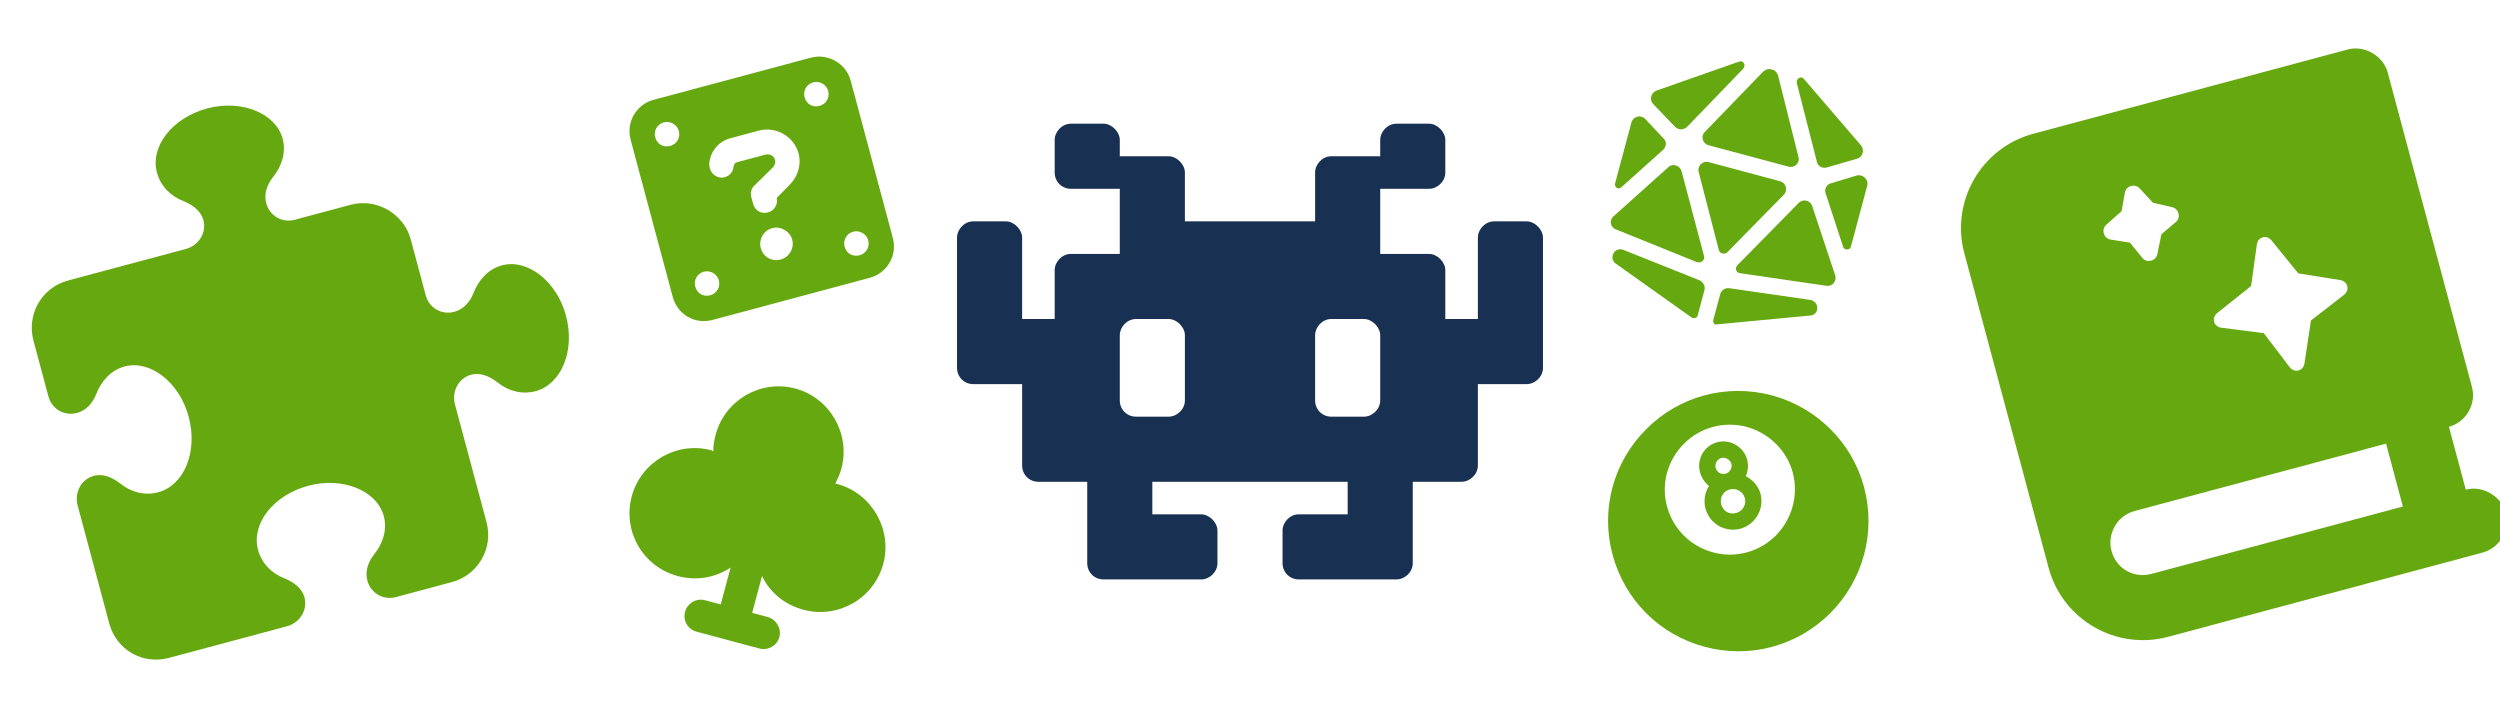 <svg fill="none" height="216" viewBox="0 0 768 216" width="768" xmlns="http://www.w3.org/2000/svg" xmlns:xlink="http://www.w3.org/1999/xlink"><clipPath id="a"><path d="m0 0h768v216h-768z"/></clipPath><g clip-path="url(#a)"><path d="m324 43c0-2.5 2.188-5 5-5h10c2.5 0 5 2.5 5 5v5h15c2.5 0 5 2.5 5 5v15h40v-15c0-2.5 2.188-5 5-5h15v-5c0-2.5 2.188-5 5-5h10c2.5 0 5 2.5 5 5v10c0 2.812-2.5 5-5 5h-15v10 10h15c2.5 0 5 2.5 5 5v15h10v-25c0-2.5 2.188-5 5-5h10c2.5 0 5 2.5 5 5v40c0 2.812-2.5 5-5 5h-15v25c0 2.812-2.5 5-5 5h-15v25c0 2.812-2.5 5-5 5h-15-15c-2.812 0-5-2.188-5-5v-10c0-2.5 2.188-5 5-5h15v-10h-60v10h15c2.5 0 5 2.5 5 5v10c0 2.812-2.5 5-5 5h-15-15c-2.812 0-5-2.188-5-5v-25h-15c-2.812 0-5-2.188-5-5v-25h-15c-2.812 0-5-2.188-5-5v-40c0-2.5 2.188-5 5-5h10c2.5 0 5 2.5 5 5v25h10v-15c0-2.5 2.188-5 5-5h15v-10-10h-15c-2.812 0-5-2.188-5-5zm20 60v20c0 2.812 2.188 5 5 5h10c2.5 0 5-2.188 5-5v-20c0-2.5-2.5-5-5-5h-10c-2.812 0-5 2.5-5 5zm60 0v20c0 2.812 2.188 5 5 5h10c2.5 0 5-2.188 5-5v-20c0-2.5-2.5-5-5-5h-10c-2.812 0-5 2.5-5 5z" fill="#183153"/><g fill="#66a80f"><path d="m62.469 67.597c-.728-2.717-3.186-4.646-6.086-5.81-3.967-1.525-7.051-4.581-8.183-8.807-2.103-7.848 4.569-16.754 15.436-19.665 10.565-2.831 21.098 1.464 23.201 9.312 1.132 4.226-.312 8.495-2.985 11.8-1.929 2.458-2.792 5.277-2.064 7.994 1.051 3.924 4.879 6.134 8.803 5.082l17.205-4.61c7.849-2.103 16.269 2.758 18.372 10.607l4.61 17.206c1.051 3.924 4.879 6.134 8.803 5.082 2.716-.728 4.727-2.884 5.891-5.784 1.525-3.967 4.5-7.353 8.726-8.485 7.848-2.103 16.835 4.871 19.665 15.436 2.912 10.867-1.464 21.098-9.312 23.201-4.226 1.132-8.414-.01-11.719-2.684-2.458-1.929-5.358-3.093-8.075-2.365-3.924 1.051-6.053 5.18-5.001 9.104l9.705 36.223c2.184 8.15-2.758 16.268-10.606 18.371l-17.206 4.61c-3.924 1.051-7.751-1.158-8.803-5.082-.728-2.717.135-5.536 2.064-7.994 2.673-3.305 4.118-7.574 2.985-11.8-2.103-7.848-12.636-12.143-23.2-9.313-10.867 2.912-17.539 11.818-15.436 19.666 1.132 4.226 4.216 7.282 8.183 8.807 2.9 1.164 5.358 3.093 6.086 5.81 1.052 3.924-1.46 7.832-5.384 8.884l-36.222 9.705c-8.15 2.184-16.187-2.456-18.371-10.606l-9.706-36.222c-1.052-3.924 1.077-8.054 5.001-9.105 2.717-.728 5.617.436 8.075 2.366 3.304 2.673 7.493 3.815 11.719 2.683 7.848-2.103 12.224-12.334 9.313-23.201-2.831-10.565-11.817-17.539-19.665-15.436-4.226 1.132-7.201 4.518-8.726 8.485-1.164 2.9-3.175 5.057-5.891 5.784-3.924 1.052-7.751-1.158-8.803-5.082l-4.61-17.205c-2.103-7.849 2.457-16.188 10.607-18.372l36.222-9.706c3.924-1.052 6.436-4.96 5.384-8.884z"/><path d="m624.658 41.079 86.933-23.294 9.659-2.588c5.132-1.375 10.873 1.94 12.248 7.071l25.881 96.593c1.456 5.433-1.939 10.872-7.071 12.247l5.177 19.319c5.131-1.375 10.872 1.939 12.247 7.071 1.456 5.433-1.939 10.872-7.071 12.247l-9.659 2.588-86.933 23.294c-15.999 4.287-32.456-5.215-36.743-21.213l-25.882-96.593c-4.286-15.998 5.215-32.456 21.214-36.742zm31.058 115.911c-5.434 1.456-8.446 7.116-7.071 12.247 1.456 5.434 6.814 8.527 12.247 7.071l77.274-20.705-5.176-19.319zm35.829-69.129-10.397 8.286c-1.871 1.472-1.143 4.188 1.213 4.528l13.066 1.675 7.984 10.478c1.472 1.871 4.188 1.143 4.528-1.213l1.977-13.147 10.176-7.903c1.871-1.472 1.143-4.188-1.213-4.528l-12.845-2.058-8.205-10.095c-1.472-1.87-4.189-1.142-4.528 1.213zm-38.765-28.759-1.039 5.779-4.706 4.173c-1.568 1.391-.84 4.107 1.213 4.528l6.081.959 3.87 4.786c1.391 1.569 4.108.841 4.528-1.213l1.261-6.161 4.485-3.79c1.568-1.391.84-4.107-1.214-4.528l-5.859-1.342-4.092-4.404c-1.391-1.568-4.107-.841-4.528 1.213z"/><path d="m200.793 30.663 48.296-12.941c5.282-1.415 10.832 1.789 12.247 7.071l12.941 48.296c1.456 5.433-1.788 10.832-7.071 12.247l-48.296 12.941c-5.433 1.456-10.792-1.638-12.247-7.071l-12.941-48.296c-1.416-5.282 1.637-10.792 7.071-12.247zm17.083 19.687.041.151c-.119 1.973 1.353 3.843 3.517 4.072 1.973.118 3.844-1.353 3.922-3.477l.11-.191c.03-.493.402-.916.854-1.038l8.754-2.345c1.358-.364 2.657.259 3.021 1.617.203.755-.048 1.631-.681 2.286l-5.63 5.553c-1.046.927-1.326 2.296-.962 3.655l.526 1.962c.566 2.113 2.48 3.218 4.593 2.652 1.962-.526 3.067-2.439 2.692-4.442l4.061-4.162c2.423-2.429 3.536-6.124 2.646-9.444-1.416-5.282-6.965-8.486-12.248-7.071l-8.753 2.346c-3.622.971-6.185 4.084-6.463 7.878zm15.823 25.848c.728 2.717 3.407 4.263 6.124 3.535 2.566-.688 4.263-3.407 3.536-6.124-.688-2.566-3.558-4.223-6.124-3.535-2.717.728-4.223 3.558-3.536 6.124zm-32.409-34.021c.566 2.113 2.479 3.218 4.592 2.652 1.962-.526 3.218-2.48 2.652-4.593-.526-1.962-2.631-3.177-4.593-2.652-2.113.566-3.177 2.631-2.651 4.593zm48.533-16.887c-2.113.566-3.178 2.631-2.652 4.593.566 2.113 2.48 3.218 4.593 2.652 1.962-.526 3.218-2.48 2.652-4.593-.526-1.962-2.631-3.177-4.593-2.652zm-36.239 62.768c.566 2.113 2.479 3.218 4.592 2.652 1.962-.526 3.218-2.48 2.652-4.593-.526-1.962-2.631-3.177-4.593-2.652-2.113.566-3.177 2.631-2.651 4.593zm48.533-16.887c-2.113.566-3.178 2.631-2.652 4.593.566 2.113 2.48 3.218 4.593 2.652 1.962-.526 3.218-2.48 2.651-4.593-.525-1.962-2.63-3.177-4.592-2.652z"/><path d="m256.557 148.676c.191-.11.342-.07.644.011 10.565 2.831 16.973 13.93 14.142 24.495-2.871 10.716-13.93 16.973-24.495 14.142-5.886-1.577-10.37-5.367-12.75-10.372l-3.033 11.319 4.83 1.295c2.566.687 4.223 3.558 3.535 6.123-.728 2.717-3.558 4.223-6.123 3.536l-19.319-5.177c-2.717-.728-4.263-3.407-3.535-6.123.687-2.566 3.407-4.264 6.123-3.536l4.83 1.294 3.033-11.319c-4.714 3.104-10.493 4.144-16.228 2.607-10.716-2.871-17.013-13.779-14.142-24.495 2.831-10.564 13.779-17.013 24.495-14.142.151.041.261.232.563.313-.008-1.782.246-3.331.731-5.142 2.831-10.565 13.779-17.014 24.495-14.142 10.565 2.83 16.973 13.93 14.142 24.494-.485 1.812-1.192 3.24-1.938 4.819z"/><path d="m507.865 31.968c-1.267-1.31-.701-3.423.941-4.115l25.354-8.897c.342-.07.534-.181.835-.1.906.243 1.227 1.461.531 2.245l-17.242 17.865c-1.078 1.005-2.709 1.054-3.714-.025zm-6.69 5.649c.485-1.811 2.771-2.493 4.188-1.142l5.66 6.046c1.045.927.943 2.517-.135 3.523l-12.777 11.459c-.886.895-2.274.037-1.951-1.17zm50.802-12.108c-.21-1.027.677-1.921 1.582-1.679.302.081.413.272.674.504l17.509 20.382c1.075 1.421.509 3.533-1.243 4.035l-9.293 2.686c-1.41.431-2.798-.426-3.078-1.795zm21.642 31.519-5.014 18.715c-.324 1.207-2.105 1.215-2.426-.003l-5.335-16.312c-.472-1.259.275-2.838 1.644-3.118l7.924-2.406c1.903-.461 3.693 1.313 3.207 3.124zm-17.494 35.106c1.398.213 2.474 1.633 2.069 3.143-.242.905-1.089 1.649-2.226 1.668l-28.548 2.704c-.15-.04-.342.07-.493.03-.453-.121-.744-.846-.622-1.299l2.143-7.999c.324-1.207 1.512-2.021 2.76-1.849zm-35.949 5.573c-.151-.041-.302-.081-.453-.121l-23.371-16.615c-.824-.544-1.186-1.612-.943-2.517.405-1.509 1.895-2.242 3.213-1.727l23.38 9.338c1.167.474 1.94 1.814 1.617 3.021l-2.144 7.999c-.121.453-.846.744-1.299.623zm-23.761-27.234c-1.771-.636-2.15-2.841-.69-4.067l16.817-15.067c1.31-1.267 3.533-.509 4.034 1.243l6.914 26.117c.321 1.218-.908 2.183-2.116 1.859zm67.378 14.172c.501 1.752-.93 3.471-2.782 3.137l-26.466-3.856c-1.248-.173-1.679-1.582-.792-2.477l18.895-19.201c1.31-1.267 3.574-.66 4.075 1.092zm-33.196-7.115c-.846.744-2.204.38-2.565-.688l-6.192-23.982c-.501-1.752 1.122-3.582 3.084-3.056l21.884 5.864c1.962.526 2.452 2.922 1.142 4.188zm-5.738-32.919c-1.811-.485-2.492-2.771-1.182-4.037l17.897-18.498c.655-.633 1.571-1.035 2.477-.792l.453.121c.905.243 1.498 1.048 1.749 1.925l6.25 24.968c.502 1.752-1.232 3.39-3.043 2.905z"/><path d="m495.363 170.353c-3.681-13.734.167-28.353 10.381-38.531 10.063-10.138 24.702-14.06 38.637-10.353 13.783 3.748 24.576 14.444 28.256 28.178 3.72 13.886-.278 28.545-10.341 38.682-10.214 10.178-24.854 14.101-38.637 10.353-13.935-3.707-24.576-14.444-28.296-28.329zm55.367-25.189c-1.82-6.791-7.292-12.119-14.108-14.013-6.967-1.854-14.362.128-19.318 5.176-5.107 5.089-7.031 12.399-5.211 19.19 1.86 6.943 7.181 12.311 14.148 14.165 6.816 1.894 14.212-.088 19.319-5.177 4.955-5.048 7.03-12.398 5.17-19.341zm-14.015-4.009c.485 1.811.286 3.482-.407 5.124 2.065 1.064 3.879 3.005 4.526 5.419 1.253 4.679-1.66 9.504-6.187 10.717-4.679 1.254-9.463-1.509-10.717-6.187-.647-2.415-.197-4.962 1.059-6.916-1.27-1.116-2.278-2.463-2.763-4.274-1.052-3.925 1.228-8.094 5.303-9.186 3.924-1.052 8.134 1.379 9.186 5.303zm-6.598 4.356c1.208-.323 2.132-1.703 1.768-3.062-.323-1.207-1.854-2.091-3.062-1.767-1.358.364-2.091 1.854-1.768 3.061.364 1.359 1.704 2.132 3.062 1.768zm5.887 7.481c-.526-1.962-2.631-3.177-4.593-2.651-2.113.566-3.177 2.631-2.651 4.593.566 2.113 2.48 3.217 4.593 2.651 1.962-.525 3.217-2.48 2.651-4.593z"/></g></g></svg>